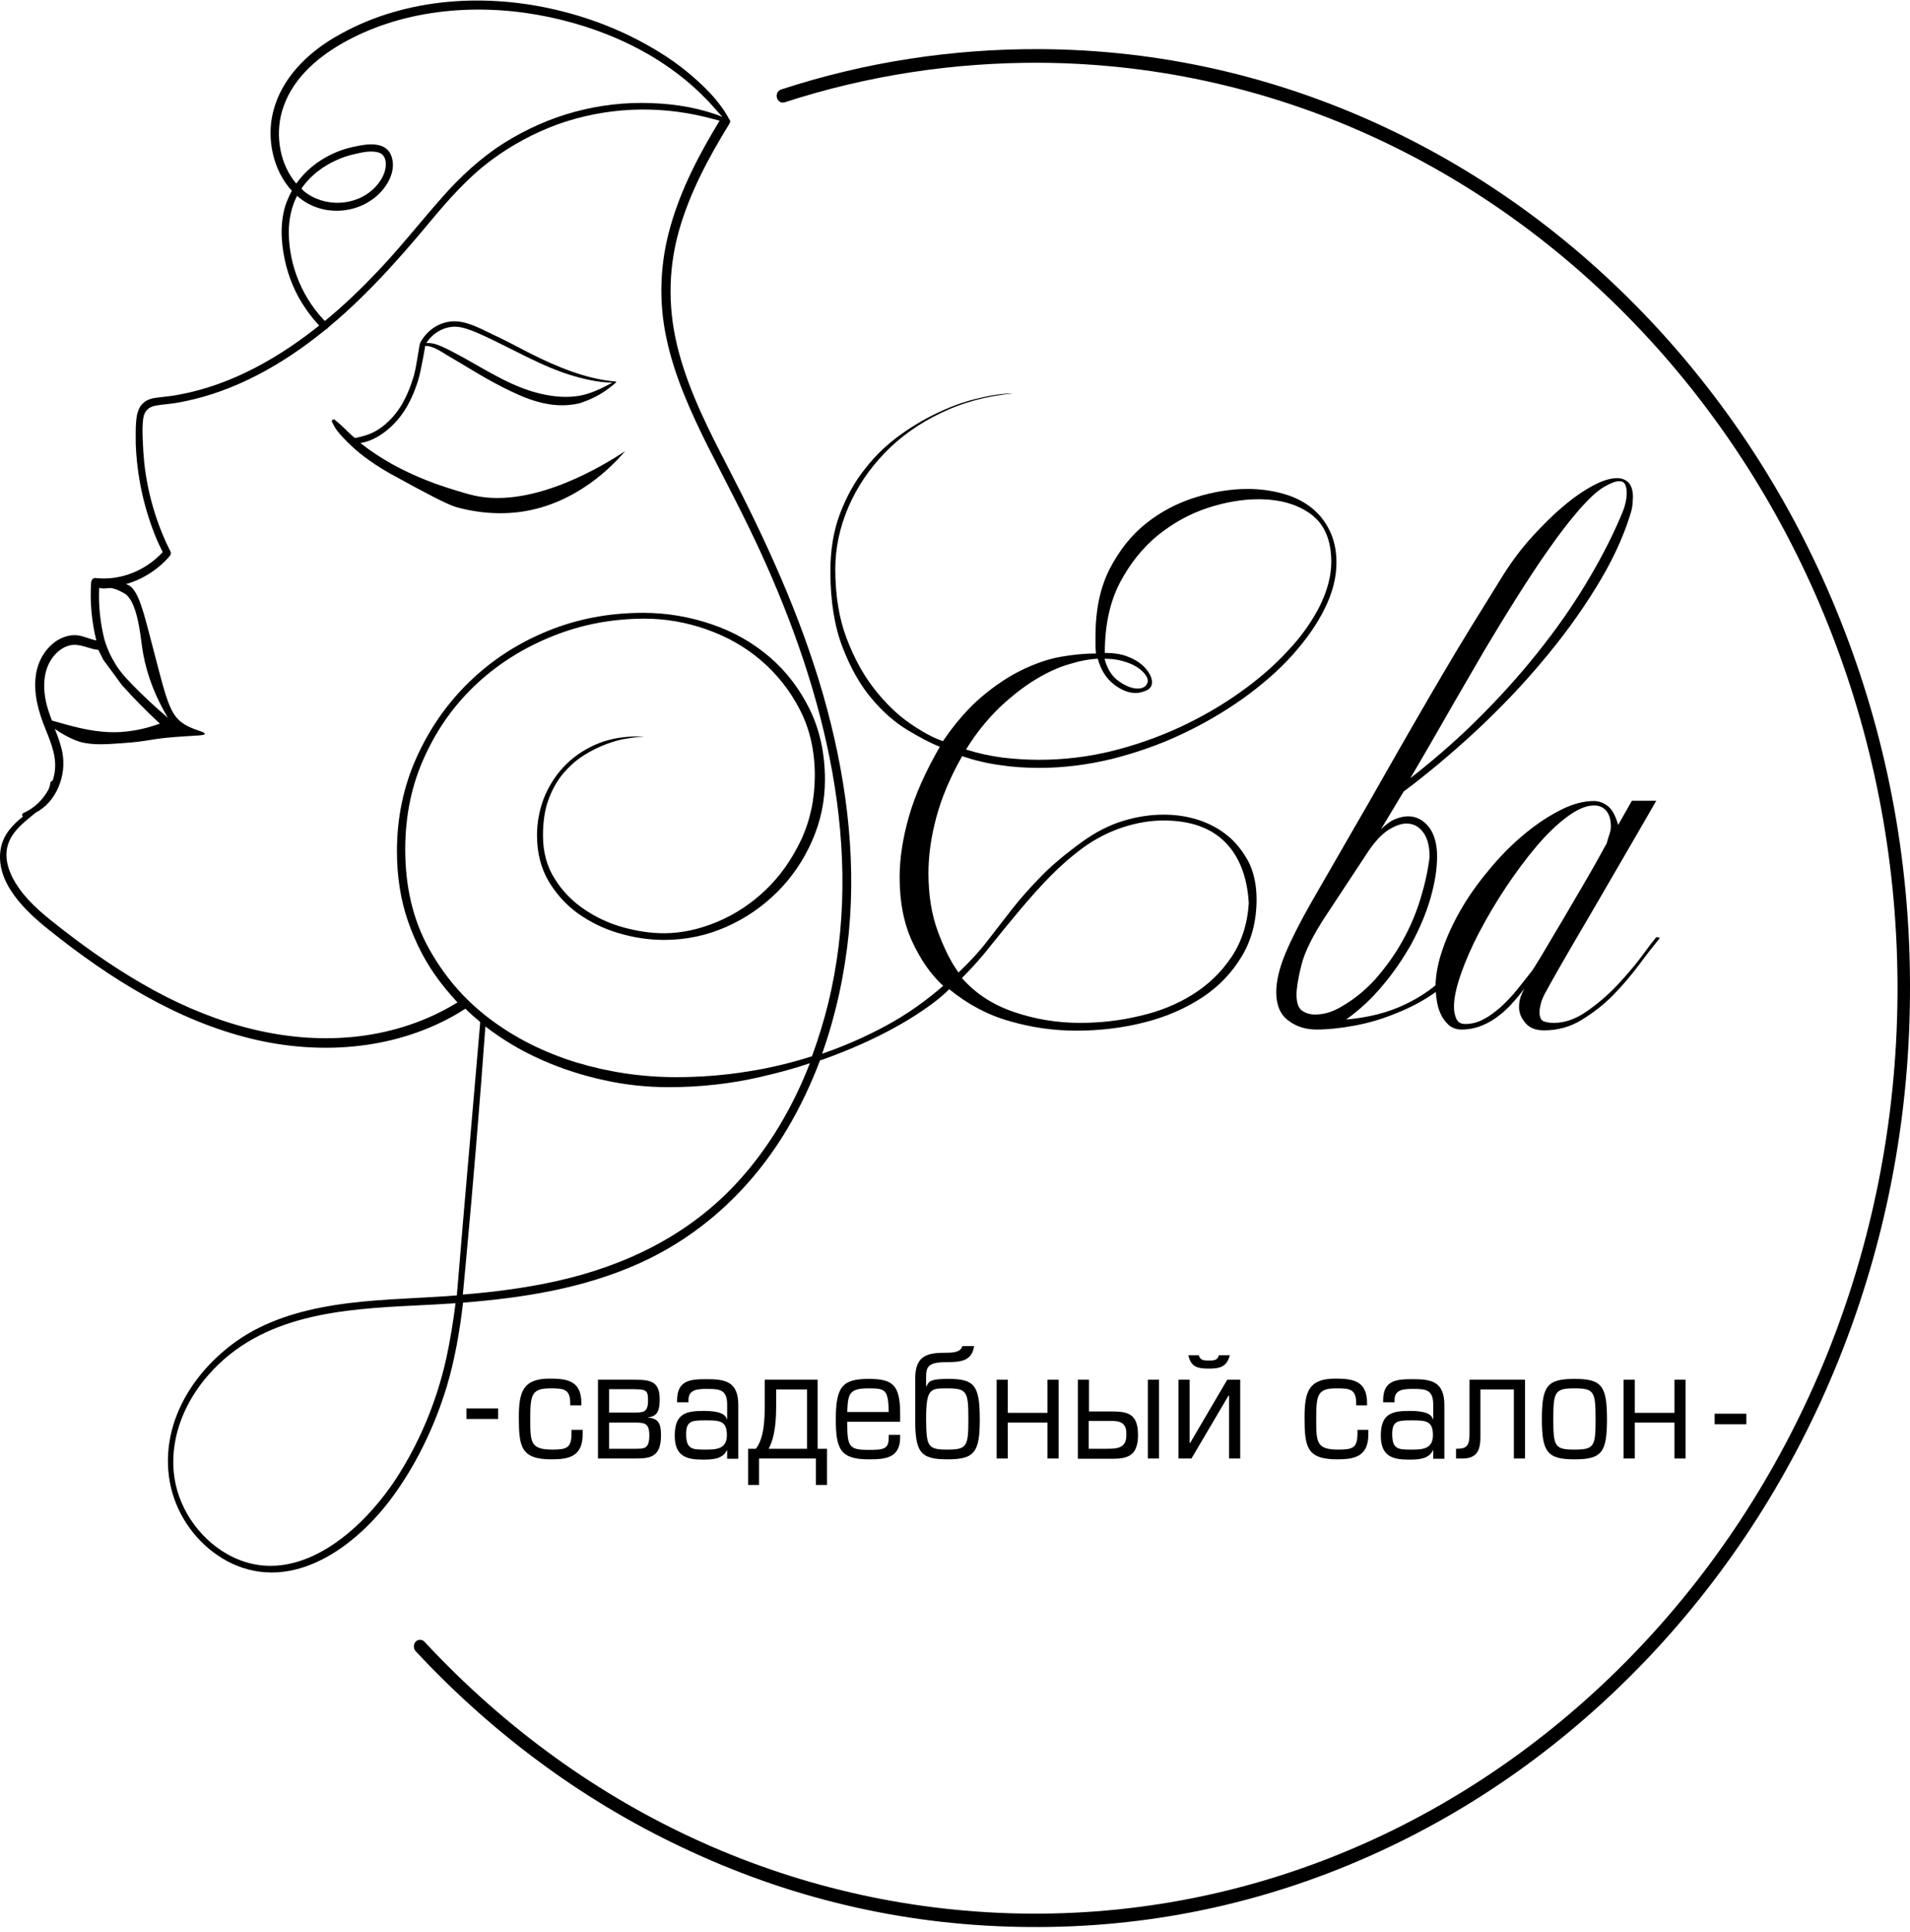<svg width="85" height="86" viewBox="0 0 85 86" fill="none" xmlns="http://www.w3.org/2000/svg">
<path d="M46.35 2.187C51.603 2.224 56.694 3.376 61.484 5.594C66.102 7.737 70.246 10.785 73.801 14.65C77.345 18.516 80.127 23.001 82.055 27.994C84.052 33.16 85.045 38.636 84.999 44.285C84.964 49.922 83.89 55.386 81.824 60.527C79.827 65.483 76.987 69.93 73.386 73.746C69.784 77.55 65.605 80.535 60.953 82.605C56.139 84.748 51.037 85.813 45.773 85.764C40.556 85.727 35.5 84.599 30.755 82.406C26.161 80.3 22.04 77.29 18.496 73.486C18.392 73.375 18.392 73.176 18.496 73.065C18.6 72.953 18.785 72.953 18.888 73.065C26.069 80.796 35.615 85.082 45.785 85.169C66.944 85.33 84.283 66.994 84.444 44.285C84.594 21.576 67.51 2.968 46.35 2.794C42.46 2.769 38.616 3.352 34.922 4.553C34.772 4.603 34.622 4.516 34.576 4.355C34.53 4.194 34.611 4.033 34.761 3.983C38.513 2.757 42.403 2.162 46.35 2.187Z" fill="black"/>
<path d="M22.167 62.683H20.758V63.154H22.167V62.683Z" fill="black"/>
<path d="M77.715 62.918H76.306V63.389H77.715V62.918Z" fill="black"/>
<path d="M25.93 63.637V63.835C25.93 64.826 25.318 64.95 24.545 64.95C23.182 64.95 23.09 64.392 23.09 63.079C23.09 61.94 23.275 61.357 24.464 61.357C25.249 61.357 25.872 61.456 25.872 62.447V62.547H25.376V62.435C25.376 61.803 25.052 61.791 24.487 61.791C23.621 61.791 23.598 62.113 23.598 63.228C23.598 64.219 23.633 64.516 24.591 64.516C25.214 64.516 25.433 64.442 25.433 63.81V63.637H25.93Z" fill="black"/>
<path d="M26.622 61.407H28.065C28.827 61.407 29.358 61.382 29.358 62.274C29.358 62.72 29.289 63.042 28.839 63.079V63.092C29.312 63.129 29.416 63.364 29.416 63.885C29.416 64.913 28.873 64.913 28.169 64.913H26.611V61.407H26.622ZM28.181 62.869C28.642 62.869 28.839 62.856 28.839 62.336C28.839 61.84 28.77 61.828 27.996 61.828H27.107V62.869H28.181ZM27.107 64.479H28.215C28.677 64.479 28.896 64.504 28.896 63.872C28.896 63.29 28.631 63.315 28.169 63.315H27.107V64.479Z" fill="black"/>
<path d="M32.36 64.913V64.554L32.348 64.541C32.163 64.95 31.679 64.962 31.274 64.962C30.547 64.962 30.028 64.814 30.028 63.897C30.028 62.931 30.501 62.794 31.309 62.794C31.632 62.794 32.267 62.819 32.337 63.154H32.36V62.509C32.36 61.865 32.048 61.816 31.494 61.816C31.101 61.816 30.64 61.816 30.64 62.299V62.41H30.132V62.336C30.132 61.431 30.709 61.382 31.436 61.382C32.256 61.382 32.856 61.469 32.856 62.534V64.925H32.36V64.913ZM32.348 63.872C32.348 63.203 31.99 63.216 31.355 63.216C30.767 63.216 30.536 63.253 30.536 63.823C30.536 64.492 30.79 64.516 31.355 64.516C31.852 64.516 32.348 64.516 32.348 63.872Z" fill="black"/>
<path d="M33.791 66.09H33.295V64.479H33.641C33.86 64.182 34.033 63.724 34.033 62.633V61.407H36.388V64.479H36.804V66.09H36.308V64.913H33.779V66.09H33.791ZM35.915 61.84H34.541V62.633C34.541 63.662 34.368 64.182 34.207 64.479H35.915V61.84Z" fill="black"/>
<path d="M40.059 63.847V63.971C40.059 64.9 39.39 64.95 38.662 64.95C37.392 64.95 37.196 64.492 37.196 63.166C37.196 61.704 37.496 61.37 38.662 61.37C39.724 61.37 40.059 61.63 40.059 62.918V63.278H37.704C37.704 64.392 37.773 64.529 38.662 64.529C39.332 64.529 39.551 64.492 39.551 63.984V63.86H40.059V63.847ZM39.551 62.844C39.528 61.853 39.413 61.791 38.662 61.791C37.773 61.791 37.739 62.039 37.704 62.844H39.551Z" fill="black"/>
<path d="M42.229 61.37C43.372 61.37 43.603 61.679 43.603 63.166C43.603 64.64 43.372 64.95 42.16 64.95C40.948 64.95 40.729 64.628 40.729 63.166V61.357C40.729 60.292 41.306 60.205 42.126 60.205C42.426 60.205 42.749 60.18 42.83 59.908H43.349C43.257 60.589 42.737 60.626 42.079 60.626C41.26 60.626 41.214 60.874 41.214 61.32V61.692H41.237C41.341 61.444 41.468 61.37 42.229 61.37ZM42.16 64.516C43.038 64.516 43.095 64.368 43.095 63.166C43.095 61.94 43.038 61.791 42.16 61.791C41.398 61.791 41.214 61.791 41.214 63.166C41.225 64.38 41.283 64.516 42.16 64.516Z" fill="black"/>
<path d="M46.616 61.407H47.112V64.913H46.616V63.315H44.85V64.913H44.353V61.407H44.85V62.881H46.616V61.407Z" fill="black"/>
<path d="M47.967 61.407H48.463V62.819H49.456C50.137 62.819 50.645 62.881 50.645 63.86C50.645 64.838 50.137 64.925 49.456 64.925H47.967V61.407ZM48.451 64.479H49.271C49.687 64.479 50.125 64.467 50.125 63.885V63.785C50.125 63.191 49.64 63.24 49.271 63.24H48.451V64.479ZM51.58 64.913H51.083V61.407H51.58V64.913Z" fill="black"/>
<path d="M54.696 64.913V62.113H54.673L53.023 64.913H52.445V61.407H52.942V64.219H52.965L54.615 61.407H55.193V64.913H54.696ZM53.796 60.911C53.288 60.911 52.999 60.837 52.884 60.316H53.346C53.415 60.527 53.53 60.552 53.796 60.552C54.073 60.552 54.177 60.527 54.246 60.316H54.731C54.592 60.837 54.292 60.911 53.796 60.911Z" fill="black"/>
<path d="M60.895 63.637V63.835C60.895 64.826 60.284 64.95 59.51 64.95C58.148 64.95 58.056 64.392 58.056 63.079C58.056 61.94 58.24 61.357 59.429 61.357C60.214 61.357 60.838 61.456 60.838 62.447V62.547H60.353V62.435C60.353 61.803 60.03 61.791 59.464 61.791C58.598 61.791 58.575 62.113 58.575 63.228C58.575 64.219 58.61 64.516 59.568 64.516C60.191 64.516 60.41 64.442 60.41 63.81V63.637H60.895Z" fill="black"/>
<path d="M63.781 64.913V64.554L63.77 64.541C63.585 64.95 63.1 64.962 62.696 64.962C61.969 64.962 61.45 64.814 61.45 63.897C61.45 62.931 61.923 62.794 62.731 62.794C63.054 62.794 63.689 62.819 63.758 63.154H63.781V62.509C63.781 61.865 63.47 61.816 62.916 61.816C62.523 61.816 62.061 61.816 62.061 62.299V62.41H61.553V62.336C61.553 61.431 62.13 61.382 62.858 61.382C63.677 61.382 64.278 61.469 64.278 62.534V64.925H63.781V64.913ZM63.77 63.872C63.77 63.203 63.412 63.216 62.777 63.216C62.188 63.216 61.957 63.253 61.957 63.823C61.957 64.492 62.211 64.516 62.777 64.516C63.273 64.516 63.77 64.516 63.77 63.872Z" fill="black"/>
<path d="M67.868 64.913H67.371V61.84H65.882V63.959C65.882 64.591 65.698 64.913 65.074 64.913H64.797V64.479H64.843C65.305 64.479 65.397 64.306 65.397 63.798V61.407H67.868V64.913Z" fill="black"/>
<path d="M70.072 61.37C71.284 61.37 71.515 61.679 71.515 63.166C71.515 64.64 71.284 64.95 70.072 64.95C68.86 64.95 68.618 64.628 68.618 63.166C68.618 61.679 68.849 61.37 70.072 61.37ZM70.072 64.516C70.95 64.516 71.007 64.368 71.007 63.166C71.007 61.94 70.95 61.791 70.072 61.791C69.195 61.791 69.126 61.94 69.126 63.166C69.126 64.38 69.195 64.516 70.072 64.516Z" fill="black"/>
<path d="M74.517 61.407H75.013V64.913H74.517V63.315H72.751V64.913H72.254V61.407H72.751V62.881H74.517V61.407Z" fill="black"/>
<path d="M32.487 5.371C32.117 4.653 31.563 4.058 30.974 3.537C30.386 3.005 29.739 2.546 29.058 2.15C27.65 1.32 26.114 0.738 24.545 0.391C21.359 -0.316 17.826 -0.055 14.929 1.642C13.694 2.361 12.539 3.463 12.158 4.962C11.847 6.189 12.158 7.589 12.989 8.493C12.897 8.654 12.816 8.84 12.747 9.013C12.459 9.806 12.493 10.711 12.666 11.528C12.828 12.321 13.151 13.089 13.601 13.734C13.821 14.056 14.063 14.353 14.34 14.626C14.49 14.774 14.71 14.539 14.559 14.39C13.509 13.362 12.863 11.888 12.851 10.351C12.851 9.769 12.966 9.212 13.22 8.716C13.255 8.741 13.29 8.778 13.324 8.803C14.329 9.621 15.841 9.559 16.799 8.691C17.238 8.295 17.63 7.626 17.434 6.994C17.203 6.238 16.291 6.412 15.725 6.536C14.744 6.746 13.786 7.316 13.186 8.171C12.459 7.329 12.239 6.04 12.551 4.95C12.943 3.587 14.04 2.621 15.171 1.964C17.803 0.44 21.024 0.143 23.944 0.663C26.773 1.171 29.612 2.422 31.644 4.64C31.886 4.913 32.129 5.185 32.371 5.445C32.44 5.507 32.521 5.433 32.487 5.371ZM13.474 8.307C13.855 7.787 14.375 7.403 14.94 7.143C15.229 7.006 15.529 6.907 15.841 6.845C16.141 6.771 16.522 6.697 16.834 6.783C17.157 6.87 17.214 7.229 17.145 7.539C17.076 7.849 16.903 8.109 16.695 8.332C15.864 9.199 14.432 9.249 13.521 8.506C13.486 8.468 13.451 8.431 13.417 8.394C13.44 8.369 13.451 8.332 13.474 8.307Z" fill="black"/>
<path d="M27.419 17.017C27.43 17.004 27.419 16.98 27.396 16.98C26.115 16.881 24.776 16.323 23.621 15.741C23.044 15.443 22.467 15.134 21.878 14.861C21.335 14.601 20.735 14.266 20.123 14.304C19.535 14.341 19.004 14.7 18.704 15.245C18.657 15.319 18.542 16.298 18.415 16.732C18.265 17.227 18.08 17.698 17.803 18.132C17.561 18.503 17.249 18.838 16.88 19.086C16.533 19.321 16.176 19.42 15.795 19.495C15.737 19.445 15.679 19.395 15.621 19.346C15.506 19.247 15.402 19.135 15.298 19.036C15.171 18.912 15.044 18.801 14.906 18.689C14.836 18.627 14.733 18.702 14.779 18.788C14.848 18.925 14.906 19.036 14.998 19.16C15.091 19.284 15.194 19.395 15.298 19.507C15.506 19.73 15.725 19.928 15.956 20.126C16.614 20.672 17.411 21.105 17.411 21.105C19.038 21.997 19.858 22.431 20.297 22.567C20.597 22.654 21.774 22.976 23.194 22.778C25.676 22.418 27.28 20.709 27.823 20.077C26.946 20.659 23.771 22.641 21.116 22.059C20.735 21.972 20.043 21.762 19.373 21.526C18.323 21.142 17.307 20.647 16.383 19.978C16.268 19.891 16.152 19.804 16.037 19.718C16.787 19.606 17.503 18.999 17.93 18.38C18.23 17.946 18.45 17.438 18.611 16.918C18.75 16.459 18.923 15.394 18.923 15.394C19.258 15.394 19.558 15.604 19.846 15.778C20.135 15.951 20.412 16.112 20.701 16.286C21.278 16.633 21.855 16.98 22.455 17.277C23.263 17.673 24.464 18.268 25.803 17.946C26.161 17.822 26.761 17.611 27.419 17.017ZM24.117 17.537C22.882 17.265 21.797 16.571 20.689 15.951C20.389 15.79 20.1 15.629 19.789 15.481C19.523 15.357 19.258 15.245 18.969 15.27C19.258 14.824 19.742 14.539 20.262 14.539C20.585 14.551 20.908 14.675 21.209 14.799C21.497 14.923 21.786 15.059 22.063 15.196C23.136 15.716 24.187 16.311 25.318 16.67C25.907 16.856 26.634 17.029 27.257 17.029C26.784 17.277 26.334 17.512 25.803 17.611C25.249 17.711 24.672 17.661 24.117 17.537Z" fill="black"/>
<path d="M54.639 37.199C54.258 36.889 53.831 36.654 53.334 36.492C52.838 36.331 52.319 36.257 51.776 36.257C51.21 36.257 50.61 36.344 49.998 36.53C49.386 36.715 48.763 37.025 48.151 37.471C47.401 38.016 46.778 38.537 46.304 39.032C45.819 39.528 45.392 40.011 45.023 40.482C44.654 40.953 44.296 41.423 43.938 41.882C43.58 42.352 43.153 42.811 42.657 43.282C42.31 42.811 42.01 42.191 41.733 41.448C41.456 40.692 41.318 39.825 41.318 38.859C41.318 38.078 41.433 37.261 41.664 36.393C41.895 35.526 42.276 34.609 42.818 33.655C43.372 33.841 43.938 33.977 44.504 34.052C45.069 34.139 45.658 34.176 46.247 34.176C47.32 34.176 48.405 34.039 49.479 33.779C50.552 33.507 51.591 33.147 52.561 32.689C53.542 32.231 54.454 31.698 55.297 31.103C56.139 30.496 56.878 29.864 57.49 29.183C58.102 28.502 58.598 27.808 58.945 27.102C59.302 26.395 59.476 25.701 59.476 25.032C59.476 24.5 59.372 24.029 59.175 23.62C58.979 23.211 58.702 22.864 58.356 22.592C58.01 22.319 57.594 22.109 57.098 21.972C56.613 21.836 56.082 21.762 55.516 21.762C54.777 21.762 54.004 21.886 53.207 22.134C52.411 22.381 51.672 22.765 51.014 23.286C50.356 23.806 49.814 24.487 49.386 25.317C48.959 26.148 48.752 27.151 48.752 28.328C48.752 28.452 48.752 28.576 48.752 28.712C48.752 28.836 48.763 28.96 48.775 29.084C48.29 29.084 47.77 29.133 47.205 29.232C46.639 29.331 46.074 29.53 45.485 29.815C44.896 30.1 44.296 30.496 43.696 31.004C43.095 31.512 42.518 32.169 41.964 32.986C41.525 32.838 41.029 32.565 40.475 32.181C39.921 31.797 39.401 31.289 38.905 30.657C38.42 30.038 38.005 29.282 37.67 28.39C37.335 27.51 37.173 26.482 37.173 25.33C37.173 24.388 37.37 23.471 37.751 22.579C38.132 21.688 38.674 20.882 39.367 20.164C40.059 19.445 40.89 18.85 41.872 18.38C42.841 17.909 43.915 17.624 45.081 17.512C44.665 17.512 44.18 17.574 43.615 17.711C43.049 17.834 42.46 18.033 41.872 18.305C41.271 18.578 40.683 18.912 40.094 19.334C39.505 19.755 38.974 20.25 38.512 20.845C38.039 21.427 37.67 22.109 37.381 22.864C37.093 23.633 36.954 24.475 36.954 25.429C36.954 26.755 37.139 27.882 37.497 28.811C37.855 29.74 38.293 30.509 38.801 31.103C39.309 31.71 39.852 32.169 40.406 32.503C40.971 32.838 41.433 33.085 41.825 33.234C41.191 34.337 40.729 35.365 40.452 36.331C40.175 37.298 40.036 38.202 40.036 39.044C40.036 40.147 40.221 41.101 40.602 41.919C40.983 42.736 41.433 43.381 41.975 43.876C41.191 44.558 40.336 45.165 39.39 45.673C38.489 46.156 37.554 46.565 36.585 46.899C37.197 45.177 37.589 43.356 37.774 41.522C38.12 37.954 37.612 34.337 36.631 30.917C35.603 27.349 34.068 24.017 32.383 20.771C31.552 19.16 30.709 17.512 30.224 15.728C29.728 13.932 29.705 12.086 30.213 10.277C30.697 8.567 31.54 7.006 32.452 5.52C32.556 5.346 32.383 5.198 32.233 5.235C31.205 4.814 30.097 4.628 29.012 4.591C27.835 4.541 26.692 4.677 25.584 4.975C24.487 5.272 23.425 5.743 22.455 6.35C21.393 7.019 20.47 7.874 19.627 8.84C18.75 9.831 17.93 10.872 17.03 11.838C16.176 12.755 15.287 13.622 14.329 14.39C12.447 15.914 10.312 17.128 7.98 17.562C7.68 17.624 7.379 17.649 7.079 17.686C6.825 17.711 6.56 17.76 6.364 17.946C6.156 18.144 6.087 18.429 6.063 18.714C6.029 19.049 6.04 19.383 6.04 19.718C6.087 21.118 6.375 22.493 6.883 23.781C6.987 24.054 7.114 24.314 7.241 24.574C6.456 25.417 5.348 25.85 4.24 25.726C4.136 25.714 4.066 25.825 4.055 25.924C3.997 26.792 4.078 27.659 4.286 28.502C4.009 28.452 3.743 28.316 3.466 28.278C3.178 28.241 2.889 28.316 2.635 28.452C2.069 28.762 1.688 29.381 1.596 30.05C1.481 30.868 1.712 31.673 2.012 32.416C2.289 33.11 2.589 33.804 2.393 34.572C2.381 34.634 2.358 34.696 2.335 34.758C2.289 34.758 2.254 34.783 2.243 34.832C2.231 34.944 2.196 35.055 2.15 35.154C1.896 35.613 1.504 35.984 1.042 36.183C0.973 36.22 0.973 36.294 1.019 36.344C0.569 36.703 0.153 37.137 0.038 37.744C-0.251 39.28 1.181 40.593 2.196 41.398C4.886 43.554 7.876 45.425 11.189 46.23C14.144 46.949 17.388 46.751 20.112 45.252C20.32 45.14 20.516 45.016 20.712 44.892C20.909 45.09 21.116 45.276 21.336 45.45C21.347 45.474 21.359 45.487 21.37 45.512C21.116 48.497 20.851 51.483 20.597 54.469C20.551 55.039 20.378 57.083 20.331 57.653C20.17 57.665 20.008 57.678 19.846 57.69C18.184 57.802 16.522 57.826 14.883 58.087C13.347 58.334 11.801 58.78 10.496 59.709C9.376 60.515 8.407 61.617 7.876 62.955C7.368 64.231 7.322 65.656 7.841 66.932C8.349 68.184 9.353 69.2 10.542 69.683C13.313 70.798 16.072 68.642 17.653 66.362C18.623 64.975 19.362 63.401 19.87 61.754C20.239 60.527 20.458 59.251 20.608 57.975C23.287 57.764 25.965 57.343 28.446 56.228C31.171 55.002 33.433 52.933 35.026 50.257C35.603 49.29 36.088 48.262 36.492 47.197C36.862 47.073 37.208 46.936 37.554 46.8C38.663 46.354 39.621 45.871 40.44 45.375C41.26 44.867 41.86 44.421 42.241 44.025C43.061 44.694 43.961 45.177 44.942 45.45C45.923 45.735 46.905 45.871 47.897 45.871C48.959 45.871 49.975 45.747 50.945 45.499C51.914 45.252 52.757 44.88 53.496 44.397C54.235 43.913 54.824 43.294 55.262 42.563C55.701 41.832 55.92 40.99 55.92 40.023C55.92 39.404 55.805 38.846 55.574 38.376C55.32 37.905 55.02 37.508 54.639 37.199ZM44.469 31.5C45.011 30.992 45.542 30.57 46.074 30.248C46.605 29.926 47.112 29.691 47.597 29.555C48.082 29.406 48.498 29.331 48.855 29.319C48.994 29.827 49.236 30.199 49.571 30.459C49.906 30.719 50.229 30.843 50.541 30.843C50.679 30.843 50.841 30.806 51.014 30.732C51.187 30.657 51.268 30.533 51.268 30.36C51.268 30.248 51.233 30.124 51.153 29.988C51.072 29.84 50.956 29.703 50.795 29.567C50.633 29.431 50.414 29.307 50.148 29.208C49.883 29.108 49.548 29.059 49.167 29.059C49.167 27.845 49.386 26.804 49.837 25.937C50.287 25.082 50.852 24.376 51.534 23.818C52.215 23.273 52.953 22.864 53.75 22.604C54.547 22.344 55.297 22.22 56.013 22.22C56.959 22.22 57.744 22.443 58.344 22.889C58.945 23.335 59.245 24.041 59.245 25.008C59.245 25.627 59.072 26.284 58.737 26.965C58.391 27.647 57.929 28.316 57.317 28.96C56.717 29.616 56.001 30.236 55.181 30.818C54.362 31.401 53.461 31.921 52.503 32.367C51.534 32.813 50.518 33.172 49.456 33.432C48.394 33.693 47.309 33.816 46.224 33.816C45.681 33.816 45.15 33.779 44.608 33.717C44.065 33.643 43.534 33.531 42.991 33.358C43.43 32.639 43.938 32.02 44.469 31.5ZM49.156 29.319C49.421 29.319 49.675 29.344 49.906 29.406C50.137 29.468 50.345 29.542 50.518 29.641C50.691 29.74 50.829 29.852 50.933 29.976C51.037 30.1 51.083 30.211 51.083 30.323C51.037 30.533 50.887 30.645 50.633 30.645C50.379 30.645 50.091 30.533 49.779 30.31C49.479 30.1 49.271 29.765 49.156 29.319ZM19.87 60.416C19.465 62.249 18.761 63.996 17.78 65.57C16.176 68.146 13.082 70.872 10.081 69.15C8.811 68.419 7.853 67.019 7.726 65.458C7.599 63.86 8.268 62.336 9.273 61.196C11.65 58.471 15.287 58.26 18.554 58.099C19.131 58.074 19.696 58.037 20.274 58C20.17 58.805 20.043 59.61 19.87 60.416ZM4.413 26.16C4.586 26.222 4.817 26.172 4.886 26.172C4.886 26.172 5.082 26.148 5.532 26.408C6.098 26.73 6.237 28.179 6.329 28.836C6.444 29.629 6.733 30.707 7.472 31.946C6.837 31.413 6.329 30.917 5.948 30.533C5.486 30.062 5.255 29.777 5.036 29.381C4.828 29.022 4.713 28.687 4.644 28.452C4.459 27.709 4.378 26.94 4.413 26.16ZM2.312 32.069C2.208 31.797 2.104 31.512 2.046 31.227C1.885 30.484 1.942 29.666 2.473 29.108C2.704 28.861 3.016 28.687 3.351 28.7C3.709 28.712 4.032 28.898 4.378 28.923C4.505 29.183 4.609 29.381 4.609 29.381C5.452 30.509 5.336 30.397 5.509 30.583C5.89 31.004 6.421 31.562 7.114 32.206C6.052 32.59 5.186 32.627 4.563 32.565C3.674 32.491 2.774 32.193 2.312 32.069ZM20.308 44.644C18.992 45.45 17.503 45.933 15.991 46.119C12.816 46.503 9.665 45.611 6.848 44.075C5.394 43.282 4.009 42.328 2.693 41.299C2.035 40.779 1.377 40.271 0.869 39.565C0.442 38.97 0.084 38.165 0.419 37.422C0.661 36.877 1.146 36.542 1.585 36.17C2.485 35.712 2.981 34.535 2.774 33.482C2.704 33.123 2.577 32.788 2.439 32.441C3.131 32.924 3.628 33.036 3.628 33.036C4.17 33.16 4.62 33.135 5.475 33.073C6.606 32.999 6.652 32.887 7.807 32.8C8.811 32.726 9.099 32.739 9.111 32.664C9.134 32.553 8.591 32.503 8.141 32.193C7.472 31.735 7.368 30.93 6.56 27.894C6.317 26.99 6.075 26.098 5.602 25.999C6.34 25.788 7.033 25.355 7.553 24.748C7.61 24.686 7.622 24.599 7.576 24.525C6.964 23.31 6.571 21.972 6.421 20.61C6.387 20.263 6.364 19.928 6.352 19.581C6.34 19.259 6.329 18.925 6.375 18.615C6.433 18.256 6.641 18.095 6.975 18.045C7.252 17.995 7.541 17.983 7.83 17.934C10.069 17.562 12.158 16.472 13.982 15.072C15.91 13.597 17.549 11.776 19.119 9.893C19.95 8.89 20.816 7.911 21.843 7.143C22.756 6.461 23.771 5.916 24.822 5.532C26.957 4.776 29.22 4.677 31.402 5.21C31.609 5.26 31.817 5.322 32.025 5.371C31.136 6.833 30.317 8.382 29.843 10.054C29.37 11.69 29.301 13.399 29.659 15.059C30.016 16.744 30.732 18.318 31.482 19.829C32.279 21.402 33.11 22.963 33.849 24.574C36.677 30.744 38.535 37.843 36.85 44.682C36.654 45.474 36.411 46.255 36.135 47.011C35.199 47.308 34.23 47.543 33.249 47.692C32.175 47.865 31.125 47.94 30.086 47.94C28.562 47.94 27.084 47.717 25.641 47.283C24.198 46.837 22.917 46.193 21.786 45.338C20.654 44.483 19.754 43.43 19.061 42.167C18.369 40.903 18.034 39.441 18.034 37.806C18.034 36.294 18.323 34.907 18.911 33.643C19.489 32.379 20.274 31.301 21.255 30.397C22.236 29.493 23.367 28.799 24.649 28.291C25.93 27.783 27.28 27.535 28.689 27.535C29.624 27.535 30.547 27.696 31.459 28.018C32.371 28.34 33.179 28.799 33.883 29.406C34.588 30.013 35.165 30.744 35.603 31.599C36.042 32.454 36.261 33.432 36.261 34.51C36.261 35.563 36.054 36.517 35.65 37.384C35.246 38.239 34.726 38.983 34.08 39.602C33.433 40.221 32.718 40.692 31.921 41.027C31.125 41.361 30.328 41.535 29.543 41.535C28.977 41.535 28.377 41.448 27.742 41.275C27.107 41.101 26.53 40.829 25.999 40.469C25.468 40.11 25.029 39.664 24.683 39.106C24.337 38.561 24.164 37.917 24.164 37.186C24.164 36.567 24.245 36.022 24.418 35.563C24.591 35.105 24.81 34.721 25.087 34.399C25.364 34.077 25.664 33.816 25.999 33.606C26.334 33.395 26.669 33.234 27.003 33.11C27.338 32.986 27.65 32.9 27.95 32.862C28.25 32.813 28.493 32.788 28.677 32.776H28.377C27.662 32.776 27.038 32.9 26.484 33.147C25.93 33.395 25.457 33.73 25.076 34.139C24.695 34.547 24.406 35.018 24.198 35.538C24.002 36.059 23.898 36.604 23.898 37.174C23.898 37.954 24.071 38.623 24.406 39.206C24.753 39.788 25.191 40.271 25.722 40.655C26.265 41.039 26.865 41.337 27.546 41.535C28.216 41.733 28.885 41.832 29.555 41.832C30.536 41.832 31.459 41.634 32.325 41.25C33.191 40.866 33.941 40.345 34.588 39.701C35.234 39.057 35.754 38.301 36.135 37.434C36.515 36.579 36.712 35.662 36.712 34.708C36.712 33.556 36.492 32.516 36.042 31.586C35.592 30.669 35.003 29.889 34.253 29.245C33.502 28.601 32.648 28.117 31.667 27.783C30.686 27.448 29.67 27.275 28.62 27.275C27.096 27.275 25.676 27.547 24.349 28.093C23.021 28.638 21.867 29.393 20.874 30.36C19.893 31.314 19.108 32.441 18.53 33.73C17.953 35.018 17.665 36.406 17.665 37.88C17.665 39.007 17.826 40.048 18.161 41.014C18.496 41.968 18.946 42.848 19.523 43.616C19.777 43.951 20.043 44.273 20.331 44.583C20.378 44.607 20.343 44.632 20.308 44.644ZM32.879 52.549C30.674 54.989 27.765 56.364 24.695 57.033C23.344 57.331 21.971 57.504 20.597 57.616C20.643 57.133 20.689 56.637 20.735 56.154C21.058 52.672 21.347 49.179 21.601 45.685C22.375 46.28 23.206 46.775 24.106 47.172C24.995 47.568 25.93 47.866 26.888 48.076C27.846 48.287 28.804 48.386 29.751 48.386C31.159 48.386 32.521 48.237 33.849 47.928C34.611 47.754 35.349 47.556 36.042 47.32C35.292 49.253 34.241 51.05 32.879 52.549ZM54.8 42.6C54.35 43.269 53.773 43.827 53.08 44.26C52.388 44.694 51.603 45.016 50.726 45.214C49.848 45.425 48.971 45.524 48.071 45.524C47.043 45.524 46.074 45.363 45.127 45.041C44.18 44.719 43.419 44.223 42.807 43.529C43.28 43.059 43.719 42.563 44.134 42.03C44.55 41.51 44.977 40.99 45.404 40.482C45.831 39.974 46.27 39.478 46.731 39.007C47.193 38.537 47.69 38.103 48.232 37.706C48.786 37.31 49.375 37.013 49.987 36.815C50.599 36.616 51.199 36.517 51.788 36.517C52.965 36.517 53.877 36.839 54.512 37.471C55.147 38.103 55.505 39.02 55.574 40.197C55.516 41.126 55.251 41.931 54.8 42.6Z" fill="black"/>
<path d="M73.709 41.708C73.593 41.844 73.385 42.117 73.085 42.526C72.785 42.935 72.416 43.368 72 43.814C71.585 44.26 71.123 44.657 70.627 45.004C70.13 45.351 69.645 45.524 69.16 45.524C68.964 45.524 68.803 45.499 68.687 45.45C68.572 45.4 68.514 45.264 68.514 45.053C68.514 44.929 68.537 44.805 68.572 44.669C68.606 44.533 68.664 44.384 68.757 44.211C69.114 43.554 69.541 42.811 70.038 41.956C70.534 41.114 71.019 40.283 71.492 39.466C71.966 38.648 72.404 37.892 72.808 37.199C73.212 36.505 73.513 35.984 73.709 35.638H72.624L72.012 36.715C71.896 36.307 71.746 36.022 71.55 35.873C71.354 35.724 71.146 35.65 70.927 35.65C70.488 35.65 70.003 35.774 69.484 36.034C68.953 36.294 68.433 36.641 67.914 37.062C67.394 37.483 66.886 37.979 66.402 38.549C65.917 39.119 65.478 39.701 65.109 40.321C64.739 40.94 64.439 41.559 64.22 42.191C64.012 42.774 63.897 43.331 63.885 43.852C63.493 44.174 63.042 44.459 62.546 44.694C61.784 45.066 60.895 45.289 59.903 45.375C60.48 44.967 61.022 44.471 61.519 43.876C62.015 43.294 62.442 42.662 62.812 42.005C63.169 41.349 63.458 40.667 63.654 39.998C63.85 39.317 63.954 38.698 63.954 38.115C63.954 37.558 63.827 37.112 63.585 36.802C63.331 36.492 63.031 36.331 62.661 36.331C62.465 36.331 62.269 36.381 62.061 36.468C61.865 36.554 61.669 36.703 61.461 36.901L62.465 35.229C63.527 34.436 64.589 33.544 65.663 32.553C66.725 31.561 67.718 30.533 68.618 29.455C69.53 28.378 70.326 27.287 71.019 26.16C71.712 25.045 72.22 23.967 72.543 22.926C72.6 22.753 72.635 22.604 72.647 22.48C72.658 22.357 72.67 22.22 72.67 22.109C72.67 21.824 72.6 21.613 72.474 21.477C72.347 21.353 72.173 21.279 71.966 21.279C71.665 21.279 71.308 21.39 70.892 21.613C70.477 21.836 70.038 22.134 69.576 22.53C69.114 22.914 68.653 23.372 68.179 23.893C67.706 24.413 67.29 24.971 66.898 25.59C66.39 26.408 65.905 27.188 65.455 27.919C65.005 28.65 64.578 29.369 64.162 30.075C63.747 30.781 63.331 31.5 62.916 32.218C62.5 32.937 62.061 33.705 61.611 34.498C61.161 35.303 60.664 36.158 60.133 37.075C59.602 37.992 59.014 39.02 58.379 40.122C57.883 40.99 57.49 41.758 57.213 42.414C56.936 43.071 56.797 43.666 56.797 44.161C56.797 44.743 56.982 45.165 57.34 45.425C57.698 45.697 58.113 45.821 58.587 45.821C59.106 45.821 59.672 45.759 60.272 45.648C60.872 45.536 61.438 45.375 61.992 45.152C62.546 44.942 63.054 44.694 63.527 44.397C63.654 44.31 63.781 44.236 63.897 44.149C63.908 44.273 63.92 44.409 63.943 44.545C63.977 44.768 64.035 44.967 64.127 45.152C64.208 45.338 64.335 45.487 64.474 45.623C64.624 45.747 64.809 45.821 65.04 45.821C65.363 45.821 65.663 45.759 65.94 45.648C66.217 45.536 66.471 45.388 66.69 45.214C66.921 45.041 67.129 44.843 67.314 44.632C67.51 44.421 67.683 44.211 67.833 43.988C67.775 44.112 67.718 44.236 67.671 44.372C67.625 44.508 67.602 44.657 67.602 44.83C67.602 45.078 67.695 45.301 67.879 45.524C68.064 45.747 68.341 45.858 68.71 45.858C69.311 45.858 69.865 45.71 70.373 45.4C70.88 45.09 71.354 44.731 71.781 44.297C72.208 43.864 72.589 43.406 72.947 42.935C73.293 42.464 73.605 42.068 73.87 41.745C73.859 41.745 73.813 41.721 73.709 41.708ZM63.596 33.209C63.943 32.615 64.312 31.958 64.728 31.239C65.143 30.521 65.582 29.765 66.044 28.972C66.517 28.179 66.99 27.399 67.475 26.631C67.96 25.863 68.433 25.132 68.918 24.45C69.391 23.769 69.853 23.174 70.292 22.666C70.719 22.183 71.077 21.849 71.377 21.675C71.677 21.502 71.896 21.415 72.058 21.415C72.185 21.415 72.277 21.465 72.323 21.564C72.37 21.663 72.393 21.787 72.393 21.923C72.393 22.195 72.335 22.48 72.22 22.765C71.839 23.695 71.354 24.661 70.765 25.664C70.176 26.668 69.495 27.684 68.71 28.687C67.925 29.703 67.037 30.719 66.044 31.723C65.051 32.739 63.954 33.705 62.765 34.634C62.973 34.275 63.25 33.804 63.596 33.209ZM58.529 45.152C58.286 45.152 58.09 45.09 57.929 44.967C57.779 44.855 57.698 44.62 57.698 44.273C57.698 43.988 57.767 43.542 57.917 42.947C58.067 42.352 58.437 41.609 59.037 40.705L60.907 37.868C61.196 37.446 61.484 37.137 61.784 36.938C62.084 36.753 62.35 36.653 62.592 36.653C62.892 36.653 63.135 36.777 63.331 37.038C63.527 37.298 63.62 37.657 63.62 38.14C63.55 38.735 63.412 39.354 63.216 39.998C63.019 40.643 62.754 41.275 62.419 41.869C62.084 42.476 61.68 43.034 61.219 43.566C60.745 44.087 60.214 44.52 59.602 44.855C59.245 45.053 58.898 45.152 58.529 45.152ZM67.533 44.025C67.302 44.31 67.071 44.558 66.817 44.793C66.563 45.016 66.309 45.214 66.044 45.351C65.778 45.499 65.501 45.574 65.213 45.574C65.016 45.574 64.878 45.499 64.809 45.338C64.739 45.177 64.705 45.004 64.705 44.805C64.705 44.421 64.809 43.938 65.016 43.343C65.224 42.749 65.501 42.117 65.847 41.46C66.194 40.804 66.586 40.135 67.025 39.478C67.464 38.822 67.914 38.215 68.376 37.669C68.837 37.124 69.287 36.691 69.738 36.356C70.188 36.022 70.58 35.848 70.938 35.848C71.169 35.848 71.342 35.922 71.481 36.084C71.619 36.245 71.689 36.48 71.689 36.802C71.689 36.889 71.665 37.013 71.619 37.149C71.573 37.285 71.527 37.422 71.504 37.533C71.458 37.607 71.365 37.781 71.215 38.053C71.065 38.326 70.88 38.66 70.661 39.032C70.442 39.416 70.2 39.825 69.945 40.259C69.692 40.692 69.449 41.114 69.207 41.51C68.976 41.906 68.768 42.253 68.583 42.563C68.399 42.873 68.26 43.083 68.179 43.207C67.972 43.467 67.764 43.74 67.533 44.025Z" fill="black"/>
</svg>
